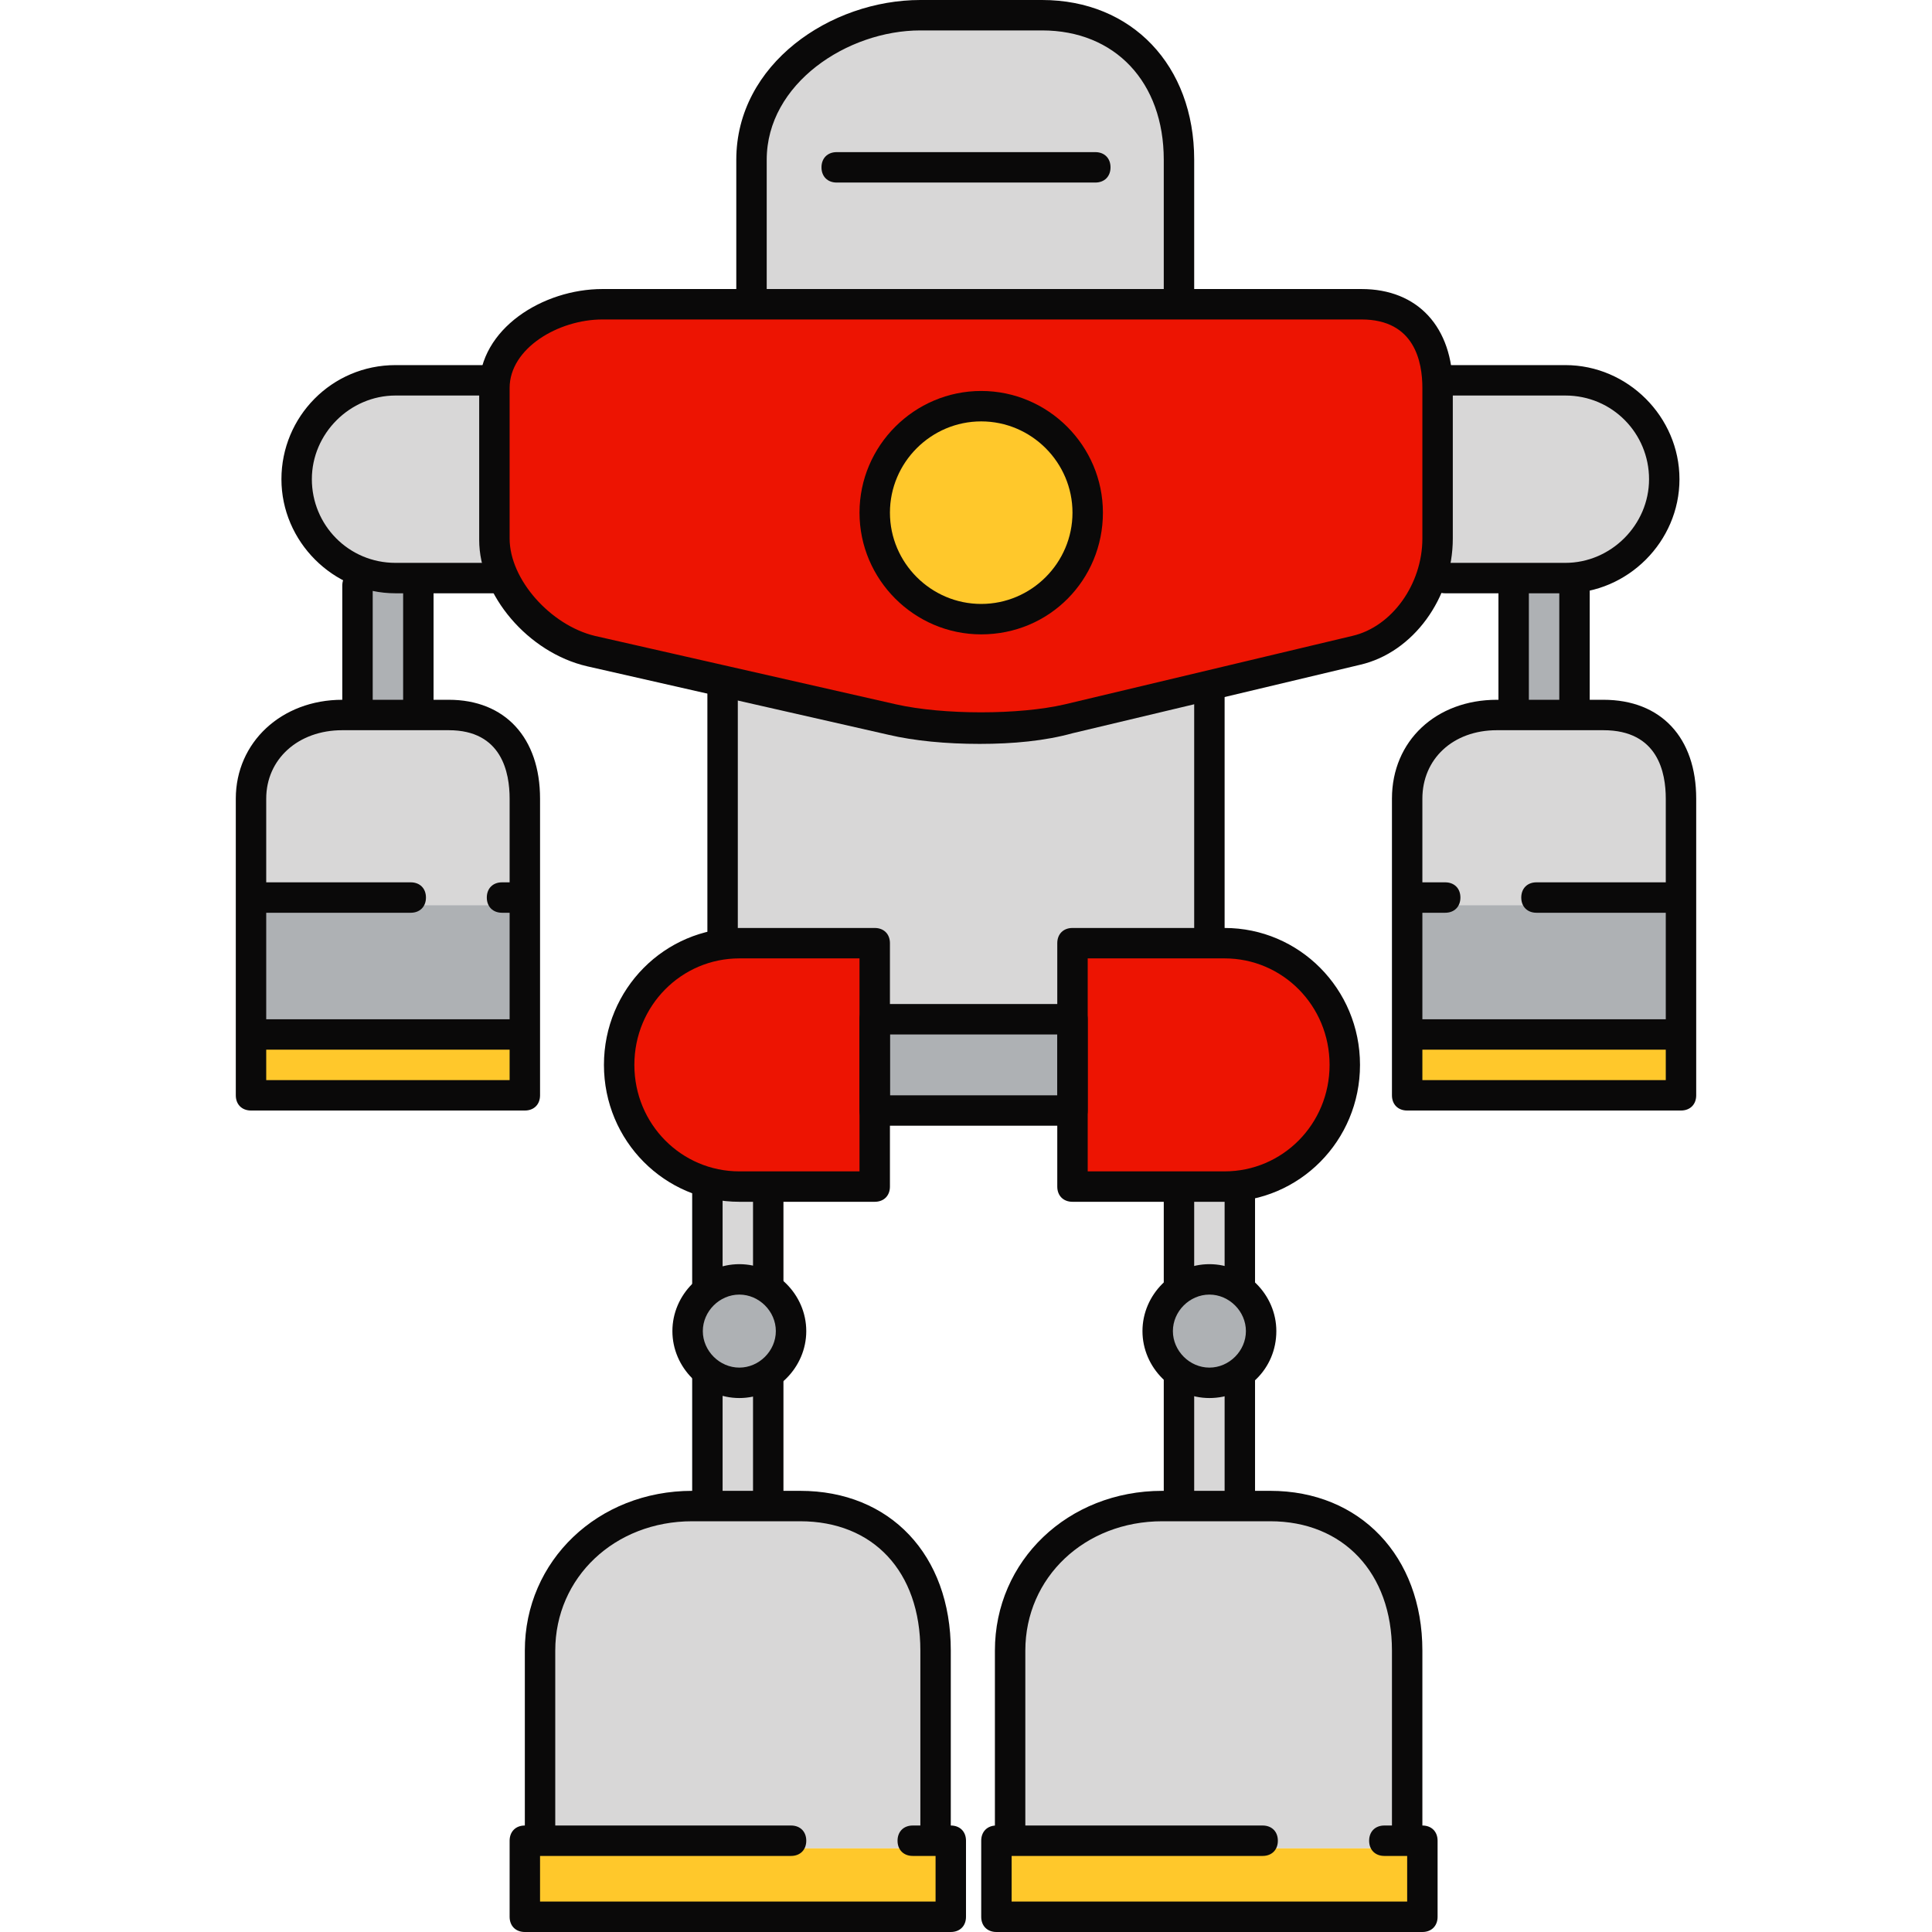 <svg xmlns="http://www.w3.org/2000/svg" xmlns:xlink="http://www.w3.org/1999/xlink" version="1.1" id="Layer_1" viewBox="0 0 508 508" xml:space="preserve">
<g>
	<path style="fill:#aeb1b4;" d="M413.2,154c-0.8,0-0.4,0-1.2,0h-11.6v32h12v-32C412,154,413.2,154,413.2,154z"/>
	<path style="fill:#aeb1b4;" d="M96,154v32h12v-32h-4c-2,0-5.2-0.4-7.2-0.8C96.8,153.6,96,153.6,96,154z"/>
</g>
<g>
	<path style="fill:#d8d7d7;" d="M312,363.6V394h12v-28.8c0,0.4-2.8,0.4-4,0.4C317.2,365.6,316,364.8,312,363.6z"/>
	<path style="fill:#d8d7d7;" d="M312,314v22.4c4-1.6,5.2-2.4,8-2.4c1.2,0,4,0.4,4,0.4V314c0,0,1.2,0,1.2-0.4c-1.2,0-1.6,0.4-3.2,0.4   H312z"/>
	<path style="fill:#d8d7d7;" d="M188,336.8c4-1.6,5.2-2.4,8.4-2.4c1.2,0,3.6,0,3.6,0.4V314h-1.6c-2.8,0-6.4-0.4-10.4-1.2V336.8z"/>
	<path style="fill:#d8d7d7;" d="M192,246L192,246c4,0,2.4,0,2.4,0H228c1.2,0,0,0.8,0,2v18h52v-16v-2c0-1.2,2.8-2,4-2h32v-63.2   l-35.2,8.4c-6.4,1.6-14.4,2.4-23.2,2.4s-17.2-0.8-23.6-2.4l-41.2-9.2H192V246z"/>
	<path style="fill:#d8d7d7;" d="M188,363.2V394h12v-28.8c0,0.4-2.4,0.4-3.6,0.4C193.2,365.6,192,364.8,188,363.2z"/>
	<path style="fill:#d8d7d7;" d="M380,102L380,102L380,102v40c0,2.8,1.6,5.6,0.8,8h30.8c13.2,0,24-10.8,24-24   c0-12.4-9.2-22.8-21.2-24c-0.8,0-1.6,0-2.4,0H380z"/>
</g>
<path style="fill:#aeb1b4;" d="M200,360C200,360,200.4,360,200,360c3.6-2,6-5.6,6-10s-2.4-8-6-10l0,0c-0.8,0-1.2-0.4-1.6-0.8  c-1.2-0.4-2.8-0.8-4-0.8c-6.4,0-11.6,5.2-11.6,11.6s5.2,11.6,11.6,11.6c1.2,0,2.8-0.4,4-0.8C198.8,360.4,199.2,360,200,360z"/>
<path style="fill:#d8d7d7;" d="M128,102h2h-26c-0.8,0-1.6,0-2.4,0c-12,1.2-21.2,11.6-21.2,24c0,13.2,10.8,24,24,24h27.2  c-0.8-2.8-3.2-5.6-3.2-8v-40H128z"/>
<path style="fill:#f78585;" d="M376.4,150.8c-0.4,0.4-0.4,0.8-0.4,1.2C376,151.6,376.4,151.2,376.4,150.8z"/>
<path style="fill:#ed1402;" d="M358,82H158.4c-10.4,0-21.6,6-24,16c-0.4,1.2-1.6,2.4-1.6,4h-1.2v39.6c0,12,11.6,24.8,24,27.6  l78.8,18c6,1.6,14.4,2,23.2,2s16.8-0.8,23.2-2.4l76.4-18c8.4-2,15.6-8.8,18.8-17.6c0-0.4-0.8-0.8-0.4-1.2c0.8-2.8,0.4-6,0.4-8.8V102  C376,90,370,82,358,82z M258,164.8c-16.4,0-30-13.6-30-30s13.6-30,30-30s30,13.6,30,30C288,151.2,274.8,164.8,258,164.8z"/>
<g>
	<path style="fill:#d8d7d7;" d="M274,6h-32c-22,0-42.4,16-42.4,36v36h108V42C308,21.2,294.8,6,274,6z"/>
	<path style="fill:#d8d7d7;" d="M144,434v52h100v-52c0-21.2-12.4-36-33.6-36H182C160,398,144,414,144,434z"/>
</g>
<g>
	<path style="fill:#ed1402;" d="M228,250h-33.6c-1.2,0-2,0-3.2,0c-14.8,1.6-26.8,14.4-26.8,30c0,12.8,8,23.6,19.2,28l0,0   c0.4,0,1.2,0.4,1.6,0.8c2.8,0.8,5.6,1.2,8.8,1.2h33.6v-16v-2v-22v-2v-18H228z"/>
	<path style="fill:#ed1402;" d="M284,292v18h38c16.4,0,29.6-13.6,29.6-30c0-15.6-11.6-28.4-26.8-30c-1.2,0-2,0-3.2,0h-38v18v24H284z   "/>
</g>
<rect x="232" y="270" style="fill:#aeb1b4;" width="48" height="20"/>
<polygon style="fill:#ffc82b;" points="248,502 248,486 242,486 140,486 140,502 "/>
<path style="fill:#aeb1b4;" d="M324,360L324,360c3.6-2,5.6-5.6,5.6-10s-2.4-8-6-10c-0.4,0-1.2-0.4-1.6-0.8c-1.2-0.4-2.8-0.8-4.4-0.8  c-6.4,0-11.6,5.2-11.6,11.6s5.2,11.6,11.6,11.6c1.6,0,3.2-0.4,4.4-0.8C322.8,360.4,323.2,360,324,360z"/>
<path style="fill:#d8d7d7;" d="M268,434v52h100v-52c0-20.8-13.2-36-34-36h-28.4C284,398,268,414,268,434z"/>
<polygon style="fill:#ffc82b;" points="372,502 372,486 366,486 264,486 264,502 "/>
<path style="fill:#d8d7d7;" d="M68,210v28h68v-28c0-12-6-20-18-20H90C78.4,190,68,197.6,68,210z"/>
<path style="fill:#aeb1b4;" d="M68,270h68c0-2.8,0-5.2,0-8v-24H68V270z"/>
<g>
	<path style="fill:#ffc82b;" d="M68,286h68c0-2.8,0-7.2,0-12H68V286z"/>
	<path style="fill:#ffc82b;" d="M372,286h68c0-2.8,0-7.2,0-12h-68V286z"/>
</g>
<path style="fill:#d8d7d7;" d="M372,210v28h68v-28c0-12-6-20-18.4-20h-28C382,190,372,197.6,372,210z"/>
<path style="fill:#aeb1b4;" d="M372,270h68c0-2.8,0-5.2,0-8v-24h-68V270z"/>
<path style="fill:#ffc82b;" d="M258,160.8c14.4,0,26-11.6,26-26s-11.6-26-26-26s-26,11.6-26,26C232,149.2,244,160.8,258,160.8z"/>
<path d="M194.4,367.6c-9.6,0-17.6-8-17.6-17.6s8-17.6,17.6-17.6s17.6,8,17.6,17.6S204,367.6,194.4,367.6z M194.4,340.4  c-5.2,0-9.6,4.4-9.6,9.6s4.4,9.6,9.6,9.6c5.2,0,9.6-4.4,9.6-9.6S199.6,340.4,194.4,340.4z" fill="#0a0909"/>
<path d="M257.6,195.6c-8.8,0-17.2-0.8-24-2.4l-79.2-18c-15.6-3.6-28.4-18.8-28.4-33.2v-40c0-15.6,16.8-26,32.4-26H358  c14.8,0,24,10,24,26v39.6c0,15.6-10.4,30-24.4,33.2l-75.6,18C274.8,194.8,266.4,195.6,257.6,195.6z M158.4,84  c-11.6,0-24.4,7.6-24.4,18v39.6c0,10.8,10.8,22.8,22.4,25.6l79.2,18c12.4,2.8,32.4,2.8,44.4,0l75.6-18c10.4-2.4,18.4-13.6,18.4-25.6  l0,0V102c0-6.8-2-18-16-18H158.4z" fill="#0a0909"/>
<path d="M310,82c-2.4,0-4-1.6-4-4V42c0-20.4-12.8-34-32-34h-32c-19.2,0-40.4,14-40.4,34v36c0,2.4-1.6,4-4,4s-4-1.6-4-4V42  c0-25.2,24.8-42,48.4-42h32c23.6,0,40,17.2,40,42v36C314,80.4,312.4,82,310,82z" fill="#0a0909"/>
<path d="M246,486c-2.4,0-4-1.6-4-4v-48c0-20.8-12.4-34-31.6-34H182c-20.4,0-36,14.8-36,34v48c0,2.4-1.6,4-4,4s-4-1.6-4-4v-48  c0-23.6,19.2-42,44-42h28.4c23.6,0,39.6,16.8,39.6,42v48C250,484.4,248.4,486,246,486z" fill="#0a0909"/>
<path d="M190,250c-2.4,0-4-1.6-4-4v-64c0-2.4,1.6-4,4-4s4,1.6,4,4v64C194,248.4,192.4,250,190,250z" fill="#0a0909"/>
<path d="M318,250c-2.4,0-4-1.6-4-4v-64c0-2.4,1.6-4,4-4s4,1.6,4,4v64C322,248.4,320.4,250,318,250z" fill="#0a0909"/>
<path d="M230,316h-35.6c-19.6,0-35.6-16-35.6-36s16-36,35.6-36H230c2.4,0,4,1.6,4,4v64C234,314.4,232.4,316,230,316z M194.4,252  c-15.2,0-27.6,12.4-27.6,28s12.4,28,27.6,28H226v-56H194.4z" fill="#0a0909"/>
<path d="M132,156h-28c-16.4,0-30-13.6-30-30s13.2-30,30-30h24c2.4,0,4,1.6,4,4s-1.6,4-4,4h-24c-12,0-22,10-22,22s9.6,22,22,22h28  c2.4,0,4,1.6,4,4S134.4,156,132,156z" fill="#0a0909"/>
<path d="M322,316h-40c-2.4,0-4-1.6-4-4v-64c0-2.4,1.6-4,4-4h40c19.6,0,35.6,16,35.6,36S341.6,316,322,316z M286,308h36  c15.2,0,27.6-12.4,27.6-28s-12.4-28-27.6-28h-36V308z" fill="#0a0909"/>
<path d="M282,296h-52c-2.4,0-4-1.6-4-4v-24c0-2.4,1.6-4,4-4h52c2.4,0,4,1.6,4,4v24C286,294.4,284.4,296,282,296z M234,288h44v-16  h-44V288z" fill="#0a0909"/>
<path d="M202,398c-2.4,0-4-1.6-4-4v-32c0-2.4,1.6-4,4-4s4,1.6,4,4v32C206,396.4,204.4,398,202,398z" fill="#0a0909"/>
<path d="M186,398c-2.4,0-4-1.6-4-4v-32c0-2.4,1.6-4,4-4s4,1.6,4,4v32C190,396.4,188.4,398,186,398z" fill="#0a0909"/>
<path d="M202,342c-2.4,0-4-1.6-4-4v-24c0-2.4,1.6-4,4-4s4,1.6,4,4v24C206,340.4,204.4,342,202,342z" fill="#0a0909"/>
<path d="M186,342c-2.4,0-4-1.6-4-4v-24c0-2.4,1.6-4,4-4s4,1.6,4,4v24C190,340.4,188.4,342,186,342z" fill="#0a0909"/>
<path d="M110,190c-2.4,0-4-1.6-4-4v-32c0-2.4,1.6-4,4-4s4,1.6,4,4v32C114,188.4,112.4,190,110,190z" fill="#0a0909"/>
<path d="M94,190c-2.4,0-4-1.6-4-4v-32c0-2.4,1.6-4,4-4s4,1.6,4,4v32C98,188.4,96.4,190,94,190z" fill="#0a0909"/>
<path d="M250,508H138c-2.4,0-4-1.6-4-4v-20c0-2.4,1.6-4,4-4h70c2.4,0,4,1.6,4,4s-1.6,4-4,4h-66v12h104v-12h-6c-2.4,0-4-1.6-4-4  s1.6-4,4-4h10c2.4,0,4,1.6,4,4v20C254,506.4,252.4,508,250,508z" fill="#0a0909"/>
<path d="M318,367.6c-9.6,0-17.6-8-17.6-17.6s8-17.6,17.6-17.6s17.6,8,17.6,17.6C335.6,360,327.6,367.6,318,367.6z M318,340.4  c-5.2,0-9.6,4.4-9.6,9.6s4.4,9.6,9.6,9.6s9.6-4.4,9.6-9.6S323.2,340.4,318,340.4z" fill="#0a0909"/>
<path d="M370,486c-2.4,0-4-1.6-4-4v-48c0-20.4-12.8-34-32-34h-28.4c-20.4,0-36,14.8-36,34v48c0,2.4-1.6,4-4,4s-4-1.6-4-4v-48  c0-23.6,19.2-42,44-42H334c23.6,0,40,17.2,40,42v48C374,484.4,372.4,486,370,486z" fill="#0a0909"/>
<path d="M326,398c-2.4,0-4-1.6-4-4v-32c0-2.4,1.6-4,4-4s4,1.6,4,4v32C330,396.4,328.4,398,326,398z" fill="#0a0909"/>
<path d="M310,398c-2.4,0-4-1.6-4-4v-32c0-2.4,1.6-4,4-4s4,1.6,4,4v32C314,396.4,312.4,398,310,398z" fill="#0a0909"/>
<path d="M326,342c-2.4,0-4-1.6-4-4v-24c0-2.4,1.6-4,4-4s4,1.6,4,4v24C330,340.4,328.4,342,326,342z" fill="#0a0909"/>
<path d="M310,342c-2.4,0-4-1.6-4-4v-24c0-2.4,1.6-4,4-4s4,1.6,4,4v24C314,340.4,312.4,342,310,342z" fill="#0a0909"/>
<path d="M374,508H262c-2.4,0-4-1.6-4-4v-20c0-2.4,1.6-4,4-4h70c2.4,0,4,1.6,4,4s-1.6,4-4,4h-66v12h104v-12h-6c-2.4,0-4-1.6-4-4  s1.6-4,4-4h10c2.4,0,4,1.6,4,4v20C378,506.4,376.4,508,374,508z" fill="#0a0909"/>
<path d="M138,292H66c-2.4,0-4-1.6-4-4v-78c0-14.8,12-26,28-26h28c14.8,0,24,10,24,26v78C142,290.4,140.4,292,138,292z M70,284h64  v-74c0-6.8-2-18-16-18H90c-11.6,0-20,7.6-20,18V284z" fill="#0a0909"/>
<path d="M136,240h-4c-2.4,0-4-1.6-4-4s1.6-4,4-4h4c2.4,0,4,1.6,4,4S138.4,240,136,240z" fill="#0a0909"/>
<path d="M108,240H68c-2.4,0-4-1.6-4-4s1.6-4,4-4h40c2.4,0,4,1.6,4,4S110.4,240,108,240z" fill="#0a0909"/>
<path d="M136,276H68c-2.4,0-4-1.6-4-4s1.6-4,4-4h68c2.4,0,4,1.6,4,4S138.4,276,136,276z" fill="#0a0909"/>
<path d="M411.6,156H380c-2.4,0-4-1.6-4-4s1.6-4,4-4h31.6c12,0,22-10,22-22s-9.6-22-22-22H380c-2.4,0-4-1.6-4-4s1.6-4,4-4h31.6  c16.4,0,30,13.6,30,30S428,156,411.6,156z" fill="#0a0909"/>
<path d="M398,190c-2.4,0-4-1.6-4-4v-32c0-2.4,1.6-4,4-4s4,1.6,4,4v32C402,188.4,400.4,190,398,190z" fill="#0a0909"/>
<path d="M414,190c-2.4,0-4-1.6-4-4v-32c0-2.4,1.6-4,4-4s4,1.6,4,4v32C418,188.4,416.4,190,414,190z" fill="#0a0909"/>
<path d="M442,292h-72c-2.4,0-4-1.6-4-4v-78c0-15.2,11.6-26,27.6-26h28c15.2,0,24.4,10,24.4,26v78C446,290.4,444.4,292,442,292z   M374,284h64v-74c0-6.8-2-18-16.4-18h-28c-11.6,0-19.6,7.6-19.6,18V284z" fill="#0a0909"/>
<path d="M380,240h-8c-2.4,0-4-1.6-4-4s1.6-4,4-4h8c2.4,0,4,1.6,4,4S382.4,240,380,240z" fill="#0a0909"/>
<path d="M440,240h-36c-2.4,0-4-1.6-4-4s1.6-4,4-4h36c2.4,0,4,1.6,4,4S442.4,240,440,240z" fill="#0a0909"/>
<path d="M440,276h-68c-2.4,0-4-1.6-4-4s1.6-4,4-4h68c2.4,0,4,1.6,4,4S442.4,276,440,276z" fill="#0a0909"/>
<path d="M258,166.8c-17.6,0-32-14.4-32-32s14.4-32,32-32s32,14.4,32,32S276,166.8,258,166.8z M258,110.8c-13.2,0-24,10.8-24,24  s10.8,24,24,24s24-10.8,24-24S271.2,110.8,258,110.8z" fill="#0a0909"/>
<path d="M288,48h-68c-2.4,0-4-1.6-4-4s1.6-4,4-4h68c2.4,0,4,1.6,4,4S290.4,48,288,48z" fill="#0a0909"/>
</svg>